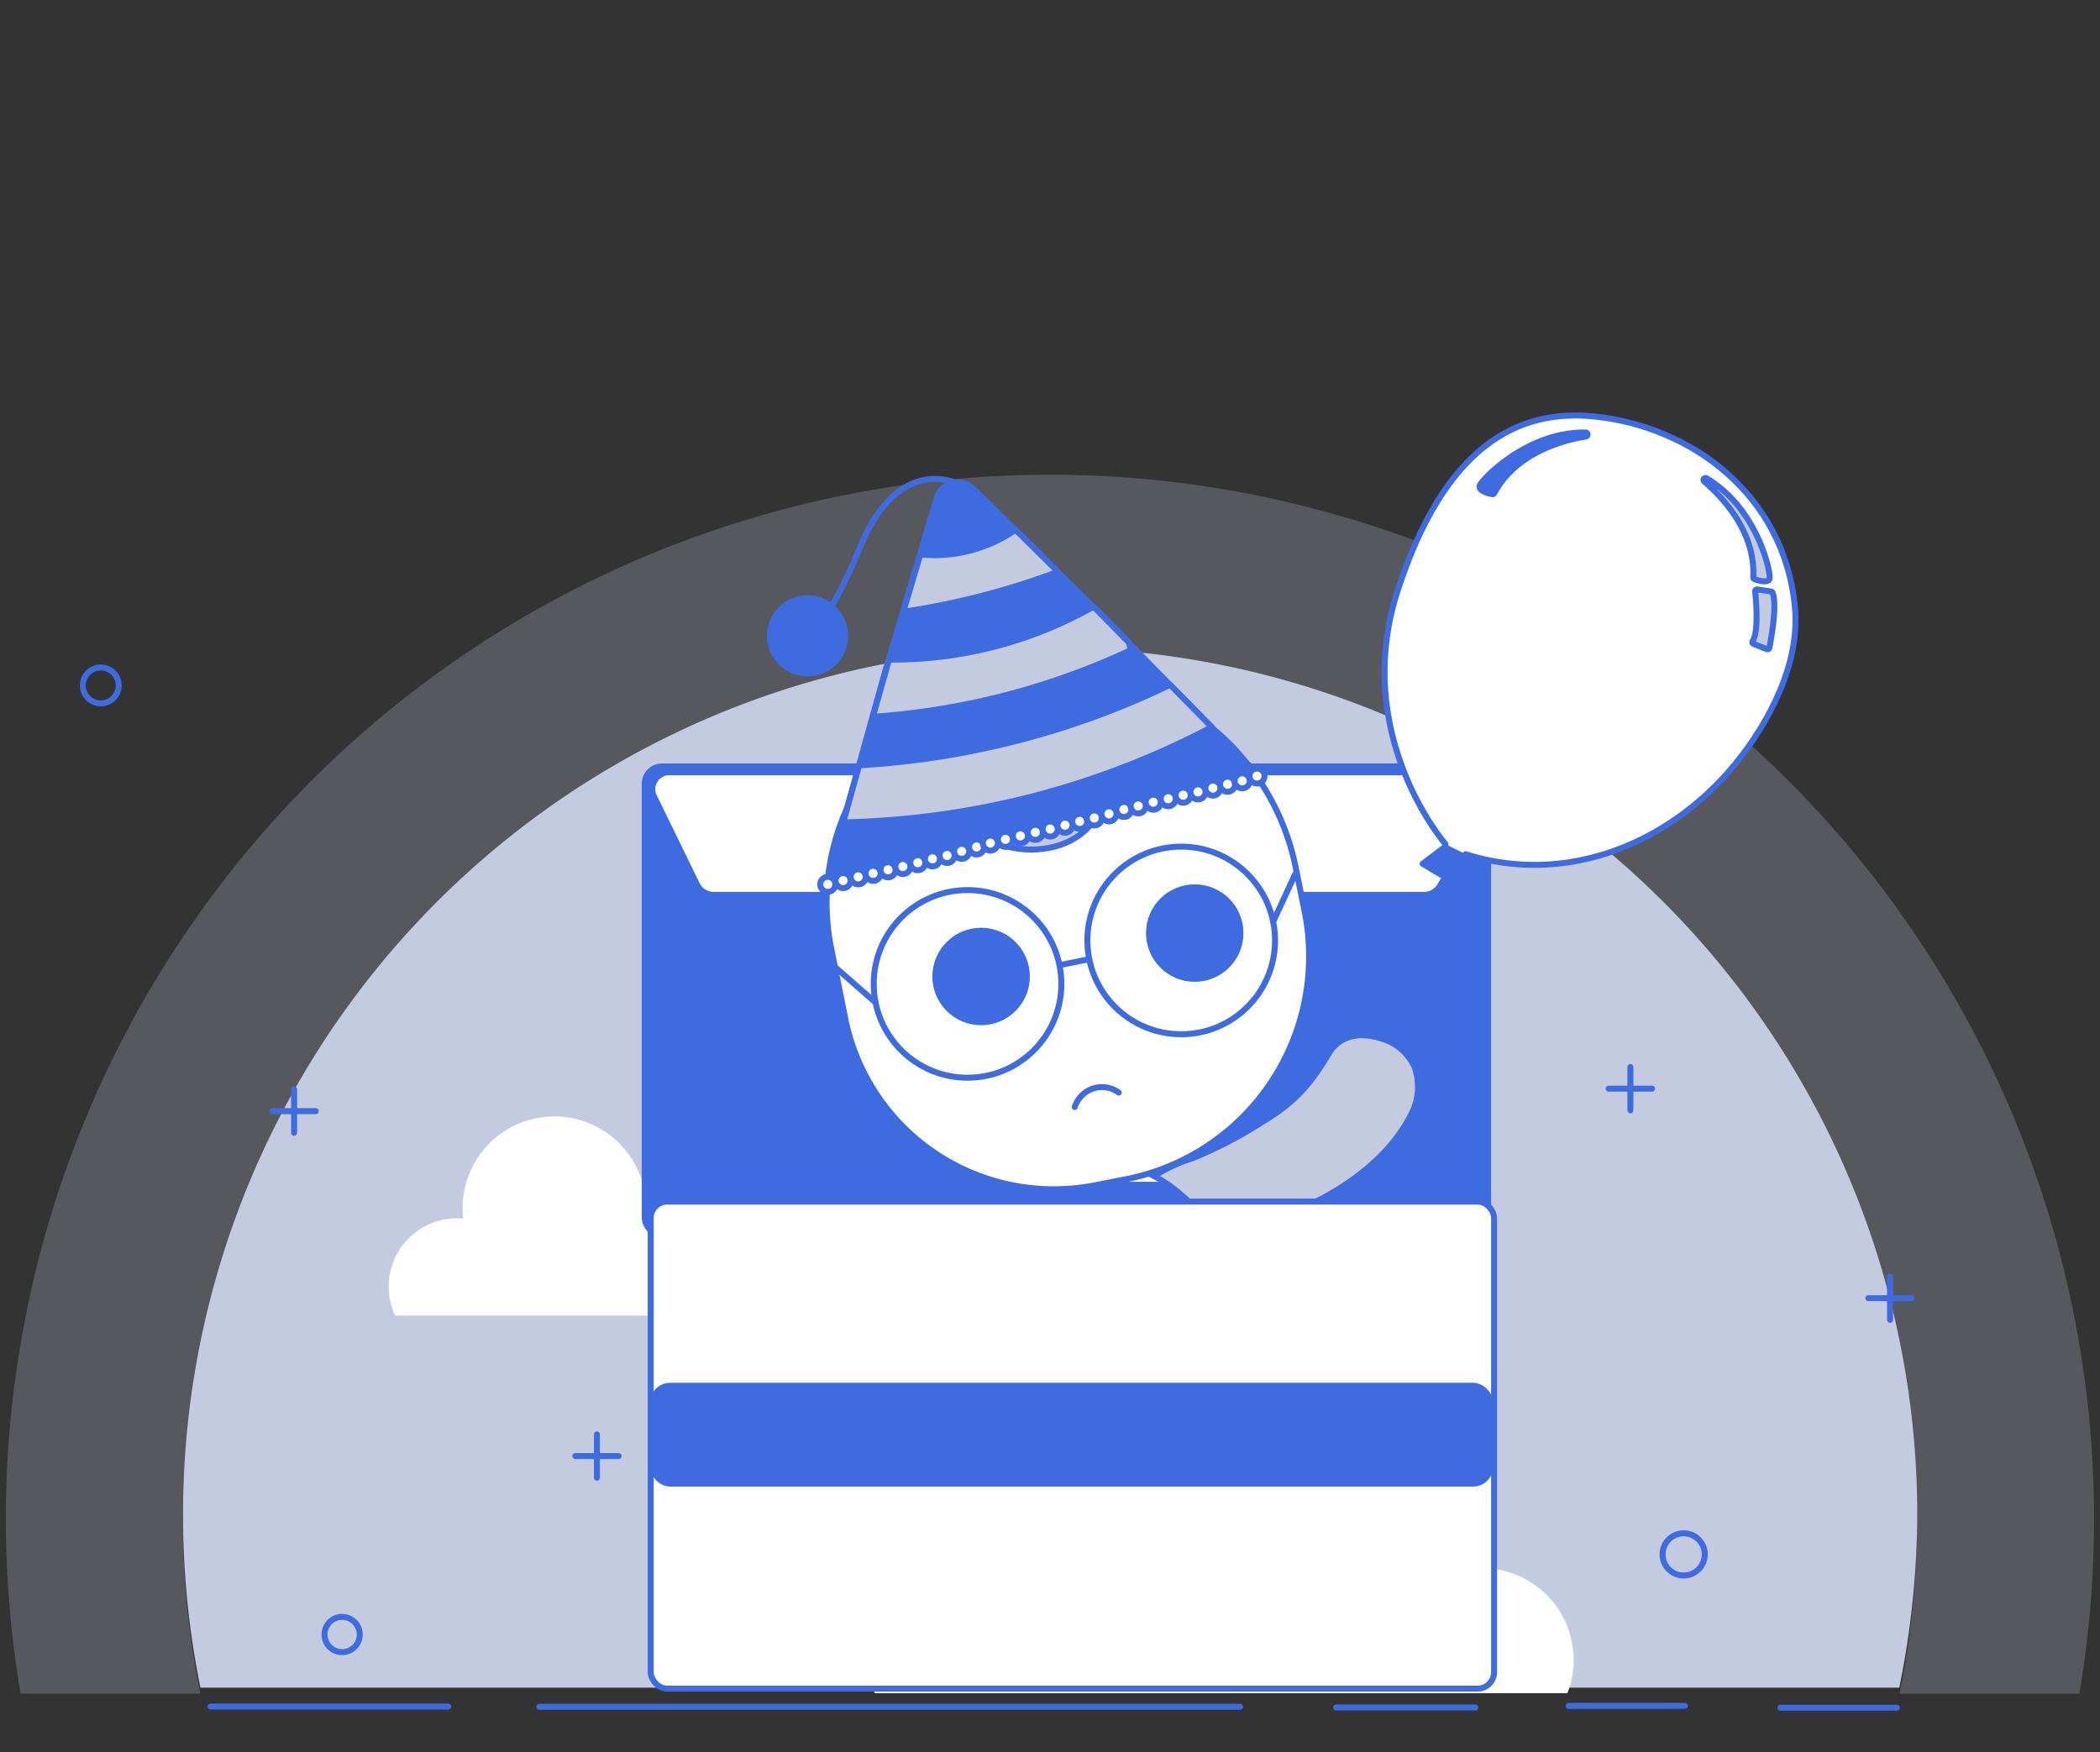 <svg id="Layer_1" data-name="Layer 1" xmlns="http://www.w3.org/2000/svg" viewBox="0 0 351.16 293.04"><rect x="0" y="0" width="351.16" height="293.04" fill="#333333" stroke="none"/><defs><style>.cls-1,.cls-2,.cls-7{fill:#c4cbe0;}.cls-1{opacity:0.25;}.cls-3,.cls-6{fill:#fff;}.cls-4{fill:none;}.cls-4,.cls-5,.cls-6,.cls-7,.cls-8{stroke:#3e6be0;stroke-linecap:round;stroke-linejoin:round;}.cls-5,.cls-8{fill:#3e6be0;}.cls-8{opacity:0.3;}</style></defs><path class="cls-1" d="M350.16,254a175.11,175.11,0,0,1-2.45,29.25H317.65A145,145,0,1,0,30.56,254a146,146,0,0,0,2.95,29.25H3.45A174.59,174.59,0,1,1,350.16,254Z"/><path class="cls-2" d="M320.6,253a146,146,0,0,1-3,29.25H33.51A145,145,0,1,1,320.6,253Z"/><path class="cls-3" d="M263.15,277.58a15.08,15.08,0,0,1-1.06,5.6H146.31a18.46,18.46,0,0,1-1.78-8,18.73,18.73,0,0,1,18.73-18.73,17,17,0,0,1,1.75.09,25.2,25.2,0,0,1,50-6.23A16.34,16.34,0,0,1,241.72,263c0,.18,0,.37,0,.55a15,15,0,0,1,6.11-1.28A15.33,15.33,0,0,1,263.15,277.58Z"/><path class="cls-3" d="M137.2,216.6c0,5.83-12.38,3.41-16.48,3.41H66.07A11.26,11.26,0,0,1,65,215.16a11.39,11.39,0,0,1,11.4-11.4,9.28,9.28,0,0,1,1.06.06,17.14,17.14,0,0,1-.1-1.76,15.34,15.34,0,0,1,30.55-2,10,10,0,0,1,16.26,7.69c0,.11,0,.23,0,.34a9.08,9.08,0,0,1,3.72-.78A9.33,9.33,0,0,1,137.2,216.6Z"/><circle class="cls-4" cx="132.27" cy="261.5" r="3.09"/><circle class="cls-4" cx="281.54" cy="259.96" r="3.53"/><line class="cls-4" x1="96.2" y1="243.51" x2="103.44" y2="243.51"/><line class="cls-4" x1="99.82" y1="239.89" x2="99.82" y2="247.13"/><line class="cls-4" x1="269.01" y1="182.07" x2="276.25" y2="182.07"/><line class="cls-4" x1="272.63" y1="178.45" x2="272.63" y2="185.69"/><line class="cls-4" x1="247.9" y1="130.91" x2="255.14" y2="130.91"/><line class="cls-4" x1="251.52" y1="127.29" x2="251.52" y2="134.53"/><line class="cls-4" x1="167.77" y1="112.04" x2="166.3" y2="116.51"/><circle class="cls-4" cx="57.21" cy="273.36" r="2.95"/><circle class="cls-4" cx="280.12" cy="131.66" r="2.42"/><circle class="cls-4" cx="16.85" cy="114.63" r="3"/><line class="cls-4" x1="45.56" y1="185.83" x2="52.8" y2="185.83"/><line class="cls-4" x1="49.18" y1="182.21" x2="49.18" y2="189.45"/><line class="cls-4" x1="312.43" y1="217.11" x2="319.67" y2="217.11"/><line class="cls-4" x1="316.05" y1="213.49" x2="316.05" y2="220.73"/><rect class="cls-5" x="107.81" y="128.18" width="141.03" height="78.41" rx="2.9"/><path class="cls-6" d="M109.31,133.09,116.58,148a3.12,3.12,0,0,0,2.82,1.66H238.06a3.13,3.13,0,0,0,2.72-1.48l8.73-14.93c1.08-1.86-.4-4.09-2.72-4.09H112.13A2.82,2.82,0,0,0,109.31,133.09Z"/><path class="cls-4" d="M215.25,191.59a40.66,40.66,0,0,0,3.94-10.92c.76-3.32,1.18-7,3.54-9.66s6.05-3.52,9.36-4.76A26.35,26.35,0,0,0,242,160a19.75,19.75,0,0,0,4.58-7.35,9.31,9.31,0,0,0,.2-5.28,3.32,3.32,0,0,0-2.52-2.42"/><polygon class="cls-5" points="245.08 142.86 245.19 148.79 237.89 144.46 243.03 140.57 245.08 142.86"/><path class="cls-6" d="M241.71,141.17s-15.85-18.22-8-42.38,20.06-30.52,33-29.12c15.85,1.62,31.6,12.84,33.43,31.82.91,9.39-4.24,19.24-10,26.3-10.95,13.34-28.19,20.4-45.06,15.07"/><path class="cls-5" d="M265.16,73c-4.2.7-11.73,2.86-15.29,9.48a.32.32,0,0,1-.34.17c-.61-.12-2.19-.51-2.13-1.32s7.71-9.11,17.71-9A.32.32,0,0,1,265.16,73Z"/><path class="cls-7" d="M285,80.54c3.23,2.78,8.56,8.52,8.18,16a.32.32,0,0,0,.2.32c.58.21,2.14.7,2.51,0S294,85.08,285.37,80A.32.32,0,0,0,285,80.54Z"/><path class="cls-7" d="M296.16,98.92l-2.3-.34a.32.32,0,0,0-.37.35c.16,1.5.62,6.73-.42,8.29a.33.33,0,0,0,.16.47l2.21.87a.33.33,0,0,0,.44-.24c.29-1.51,1.33-7.19.53-9.21A.33.33,0,0,0,296.16,98.92Z"/><ellipse class="cls-4" cx="183.98" cy="222.59" rx="23.35" ry="28.3"/><path class="cls-8" d="M187.86,218.51a100.25,100.25,0,0,1,19.94-30.4,48.1,48.1,0,0,1,22-12.7,1,1,0,0,1,1.41.88c1.87,8,.5,15.4-2.32,22.9a14.92,14.92,0,0,0,2.38-2.51,3.76,3.76,0,0,1,3.1-1.48,3.11,3.11,0,0,1,2.31,2.05c2.4,6.15-1.19,14.05-4.94,18.83-5.41,6.91-13.54,11.21-21.7,14a90.32,90.32,0,0,1-9.4,2.62S180.67,237.19,187.86,218.51Z"/><path class="cls-8" d="M180.93,223.86c-5.19-12.26-13-24.34-22.55-33.57a50,50,0,0,0-10.65-8c-1.77-1-10.06-5.48-11.91-3.89a1.17,1.17,0,0,0-.3.53,27.26,27.26,0,0,0-1.26,10.65c.28,4.33,1,10.42,3.31,14.17,0,0-4.54-7.19-7.39-3.59s-4.54,29.35,37.31,38.63C167.49,238.82,188.51,243.55,180.93,223.86Z"/><path class="cls-7" d="M184.65,251.87c2,3.44.33,8.4-1,11.78-1.77,4.62-4.57,9.25-10,9.72a18.86,18.86,0,0,1-5.83-.6c-2.74-.64-5.42-1.5-8.09-2.36a4.29,4.29,0,0,1-2.57-1.58,3.32,3.32,0,0,1-.28-2.2c.48-3.17,3.27-6.17,6.6-5.93,1.46.11,1.17-4.23,1.27-5.34.24-2.4.47-4.79.7-7.19.06-.63,1.2-7.31.73-7.58l8.69,5.12c2.9,1.71,6.28,2.74,8.84,5A4.62,4.62,0,0,1,184.65,251.87Z"/><path class="cls-7" d="M201.65,240.85l3.75,22.29s4.57.26,3.5,5.1-17.46,7.52-22.84,3.49c-3.6-2.7-3.2-8.11-2.49-12,.85-4.74,1.86-8.51,6-11.17l5.23-3.34C195.39,244.85,201.74,241.38,201.65,240.85Z"/><path class="cls-7" d="M194,208.14a3.71,3.71,0,0,0,.77.27c2.69.67,6-1.12,8.58-1.71a82.3,82.3,0,0,0,12-3.61c7.93-3.14,16.38-8.55,20.44-16.36a10,10,0,0,0,.76-8.27,8.67,8.67,0,0,0-5.4-4.73c-3.53-1.14-7-.81-9,2.55-3.09,5.15-5.66,8.1-11,11.31a71.42,71.42,0,0,1-11.83,6.15,25.83,25.83,0,0,0-6.19,2.87,6.9,6.9,0,0,0-2.94,4.27A7.43,7.43,0,0,0,194,208.14Z"/><path class="cls-7" d="M177.16,199.7a4.49,4.49,0,0,0-.76-.31c-2.66-.79-6.05.82-8.65,1.28-5.74,1-4.78.42-12.16,3a60.71,60.71,0,0,0-9,4,31.6,31.6,0,0,0-7.75,5.28,19,19,0,0,0-4.53,6.06c-1,2.27-2.29,5.12-1.17,8.22a8.65,8.65,0,0,0,5.15,5c3.47,1.31,7,1.16,9.16-2.09,3.34-5,6-7.81,11.54-10.75a73.14,73.14,0,0,1,12.12-5.54,25.83,25.83,0,0,0,6.33-2.55,6.93,6.93,0,0,0,3.15-4.12A7.42,7.42,0,0,0,177.16,199.7Z"/><path class="cls-5" d="M202.5,205.73H165.23a25.6,25.6,0,0,1,7.14-7.59h23A25.5,25.5,0,0,1,202.5,205.73Z"/><path class="cls-6" d="M195.35,198.14h-23a19.87,19.87,0,0,1,23,0Z"/><path class="cls-5" d="M207,219.18H160.69a32.76,32.76,0,0,1,1.73-7.6h42.89A32.25,32.25,0,0,1,207,219.18Z"/><path class="cls-6" d="M205.31,211.58H162.42a29.51,29.51,0,0,1,2.81-5.85H202.5A30.08,30.08,0,0,1,205.31,211.58Z"/><path class="cls-5" d="M207.11,225.44a32.82,32.82,0,0,1-1.47,7.59H162.09a33.36,33.36,0,0,1-1.48-7.59Z"/><path class="cls-6" d="M170.24,245.77h27.25a20.14,20.14,0,0,1-27.25,0Z"/><path class="cls-6" d="M205.64,233a31,31,0,0,1-2.18,5.14H164.27a30.17,30.17,0,0,1-2.18-5.14Z"/><path class="cls-6" d="M207.22,222.78c0,.9,0,1.78-.11,2.66h-46.5c-.07-.88-.1-1.76-.1-2.66a35.56,35.56,0,0,1,.18-3.6H207A32.86,32.86,0,0,1,207.22,222.78Z"/><path class="cls-5" d="M203.46,238.17a26.84,26.84,0,0,1-6,7.6H170.24a26.84,26.84,0,0,1-6-7.6Z"/><line class="cls-4" x1="149.61" y1="165.52" x2="144.45" y2="159"/><path class="cls-6" d="M188.48,197.18l-5.13,1a35.59,35.59,0,0,1-42-27.79L139,158.66a38.4,38.4,0,0,1,31.45-45.56h0a40.49,40.49,0,0,1,46.2,31.9l1.5,7.39A38,38,0,0,1,188.48,197.18Z"/><path class="cls-7" d="M206.89,125.8c-4.35.6-9,1.06-12.91,2.59-4.64,1.8-8.38,5.28-11.34,9.2-3.23,4.26-9.58,5.33-14.56,3.88-4.77-1.4-8.37-5.21-13.33-6.53a30,30,0,0,0-12.75-.57,38.39,38.39,0,0,1,28.44-21.27A40.36,40.36,0,0,1,200,119.75,39.9,39.9,0,0,1,206.89,125.8Z"/><circle class="cls-5" cx="164.06" cy="163.31" r="7.65"/><circle class="cls-5" cx="199.78" cy="156.05" r="7.65"/><circle class="cls-4" cx="161.79" cy="164.55" r="15.69"/><circle class="cls-4" cx="197.52" cy="157.28" r="15.69"/><line class="cls-4" x1="177.16" y1="161.42" x2="182.15" y2="160.41"/><line class="cls-4" x1="146.42" y1="167.67" x2="139.73" y2="161.82"/><line class="cls-4" x1="212.89" y1="154.16" x2="216.58" y2="146.19"/><path class="cls-4" d="M179.72,185.14a4.9,4.9,0,0,1,2.78-3,4.8,4.8,0,0,1,4.57.58"/><rect class="cls-6" x="108.81" y="200.95" width="141.03" height="81.46" rx="2.77"/><rect class="cls-5" x="109.17" y="231.76" width="140.04" height="16.36" rx="2.9"/><line class="cls-4" x1="162.83" y1="107.01" x2="161.02" y2="112.51"/><path class="cls-5" d="M209.38,128.85a.6.6,0,0,1-.33.45h0l-.11,0-3,.76-1.79.45L198.62,132l-1.91.48-5.06,1.31-.44.1-4.94,1.28-2,.51-5.33,1.38-2,.51L171.57,139l-2.16.55-7.71,2-2.09.53-5.27,1.36-2.08.53-7.74,2-2.28.58-3,.76a.6.6,0,0,1-.76-.6.88.88,0,0,1,0-.16l2.49-9,2.67-9.55,2.26-8.11,2.23-8,.47-1.55,2.38-8,2.85-9.59,2.81-9.43a3.45,3.45,0,0,1,.25-.63,3.69,3.69,0,0,1,5.31-1.4,3.45,3.45,0,0,1,.56.45l7,6.89,7.1,7,5.94,5.85,1.2,1.18,4.71,4.81,6.93,7.07,6.93,7.07,6.58,6.72A.63.63,0,0,1,209.38,128.85Z"/><path class="cls-4" d="M160.1,80.87s-9.78-5-16.16,10.4-8.8,13.84-8.8,13.84"/><circle class="cls-5" cx="135.04" cy="106.34" r="6.29"/><circle class="cls-6" cx="140.98" cy="147.27" r="1.26"/><circle class="cls-6" cx="138.42" cy="147.9" r="1.26"/><circle class="cls-6" cx="143.5" cy="146.65" r="1.26"/><circle class="cls-6" cx="146" cy="146.06" r="1.26"/><circle class="cls-6" cx="148.5" cy="145.47" r="1.26"/><circle class="cls-6" cx="150.98" cy="144.92" r="1.26"/><circle class="cls-6" cx="153.47" cy="144.28" r="1.26"/><circle class="cls-6" cx="155.92" cy="143.64" r="1.26"/><circle class="cls-6" cx="158.37" cy="143.07" r="1.26"/><circle class="cls-6" cx="160.81" cy="142.38" r="1.26"/><circle class="cls-6" cx="163.31" cy="141.65" r="1.26"/><circle class="cls-6" cx="165.61" cy="141" r="1.26"/><circle class="cls-6" cx="168.13" cy="140.38" r="1.26"/><circle class="cls-6" cx="170.63" cy="139.79" r="1.26"/><circle class="cls-6" cx="173.13" cy="139.2" r="1.26"/><circle class="cls-6" cx="175.61" cy="138.65" r="1.26"/><circle class="cls-6" cx="178.09" cy="138.01" r="1.26"/><circle class="cls-6" cx="180.55" cy="137.37" r="1.26"/><circle class="cls-6" cx="182.99" cy="136.8" r="1.26"/><circle class="cls-6" cx="185.44" cy="136.11" r="1.26"/><circle class="cls-6" cx="187.94" cy="135.37" r="1.26"/><circle class="cls-6" cx="190.33" cy="134.79" r="1.26"/><circle class="cls-6" cx="192.85" cy="134.16" r="1.26"/><circle class="cls-6" cx="195.35" cy="133.58" r="1.26"/><circle class="cls-6" cx="197.85" cy="132.99" r="1.26"/><circle class="cls-6" cx="200.33" cy="132.44" r="1.26"/><circle class="cls-6" cx="202.82" cy="131.8" r="1.26"/><circle class="cls-6" cx="205.27" cy="131.16" r="1.26"/><circle class="cls-6" cx="207.72" cy="130.59" r="1.26"/><circle class="cls-6" cx="210.2" cy="129.79" r="1.26"/><path class="cls-7" d="M176.92,95.62a126.84,126.84,0,0,1-13.45,4.21,124.29,124.29,0,0,1-12.42,2.48l2.85-9.59a23.47,23.47,0,0,0,7.55-.45,23.86,23.86,0,0,0,8.37-3.67Z"/><path class="cls-7" d="M188.77,107.46l.33,1.26a121.57,121.57,0,0,1-21.14,7.6,121.8,121.8,0,0,1-22,3.56l2.7-9.57a68.28,68.28,0,0,0,34.19-8.84l1.2,1.18Z"/><path class="cls-7" d="M202.63,121.6A139.32,139.32,0,0,1,173.37,133,139.51,139.51,0,0,1,141,137.54l2.67-9.55a137.57,137.57,0,0,0,27-4.26,137.66,137.66,0,0,0,25-9.2Z"/><line class="cls-4" x1="35.21" y1="285.41" x2="74.96" y2="285.41"/><line class="cls-4" x1="90.19" y1="285.45" x2="207.36" y2="285.45"/><line class="cls-4" x1="223.43" y1="285.57" x2="246.7" y2="285.57"/><line class="cls-4" x1="262.3" y1="285.3" x2="281.75" y2="285.3"/><line class="cls-4" x1="297.73" y1="285.6" x2="317.19" y2="285.6"/></svg>